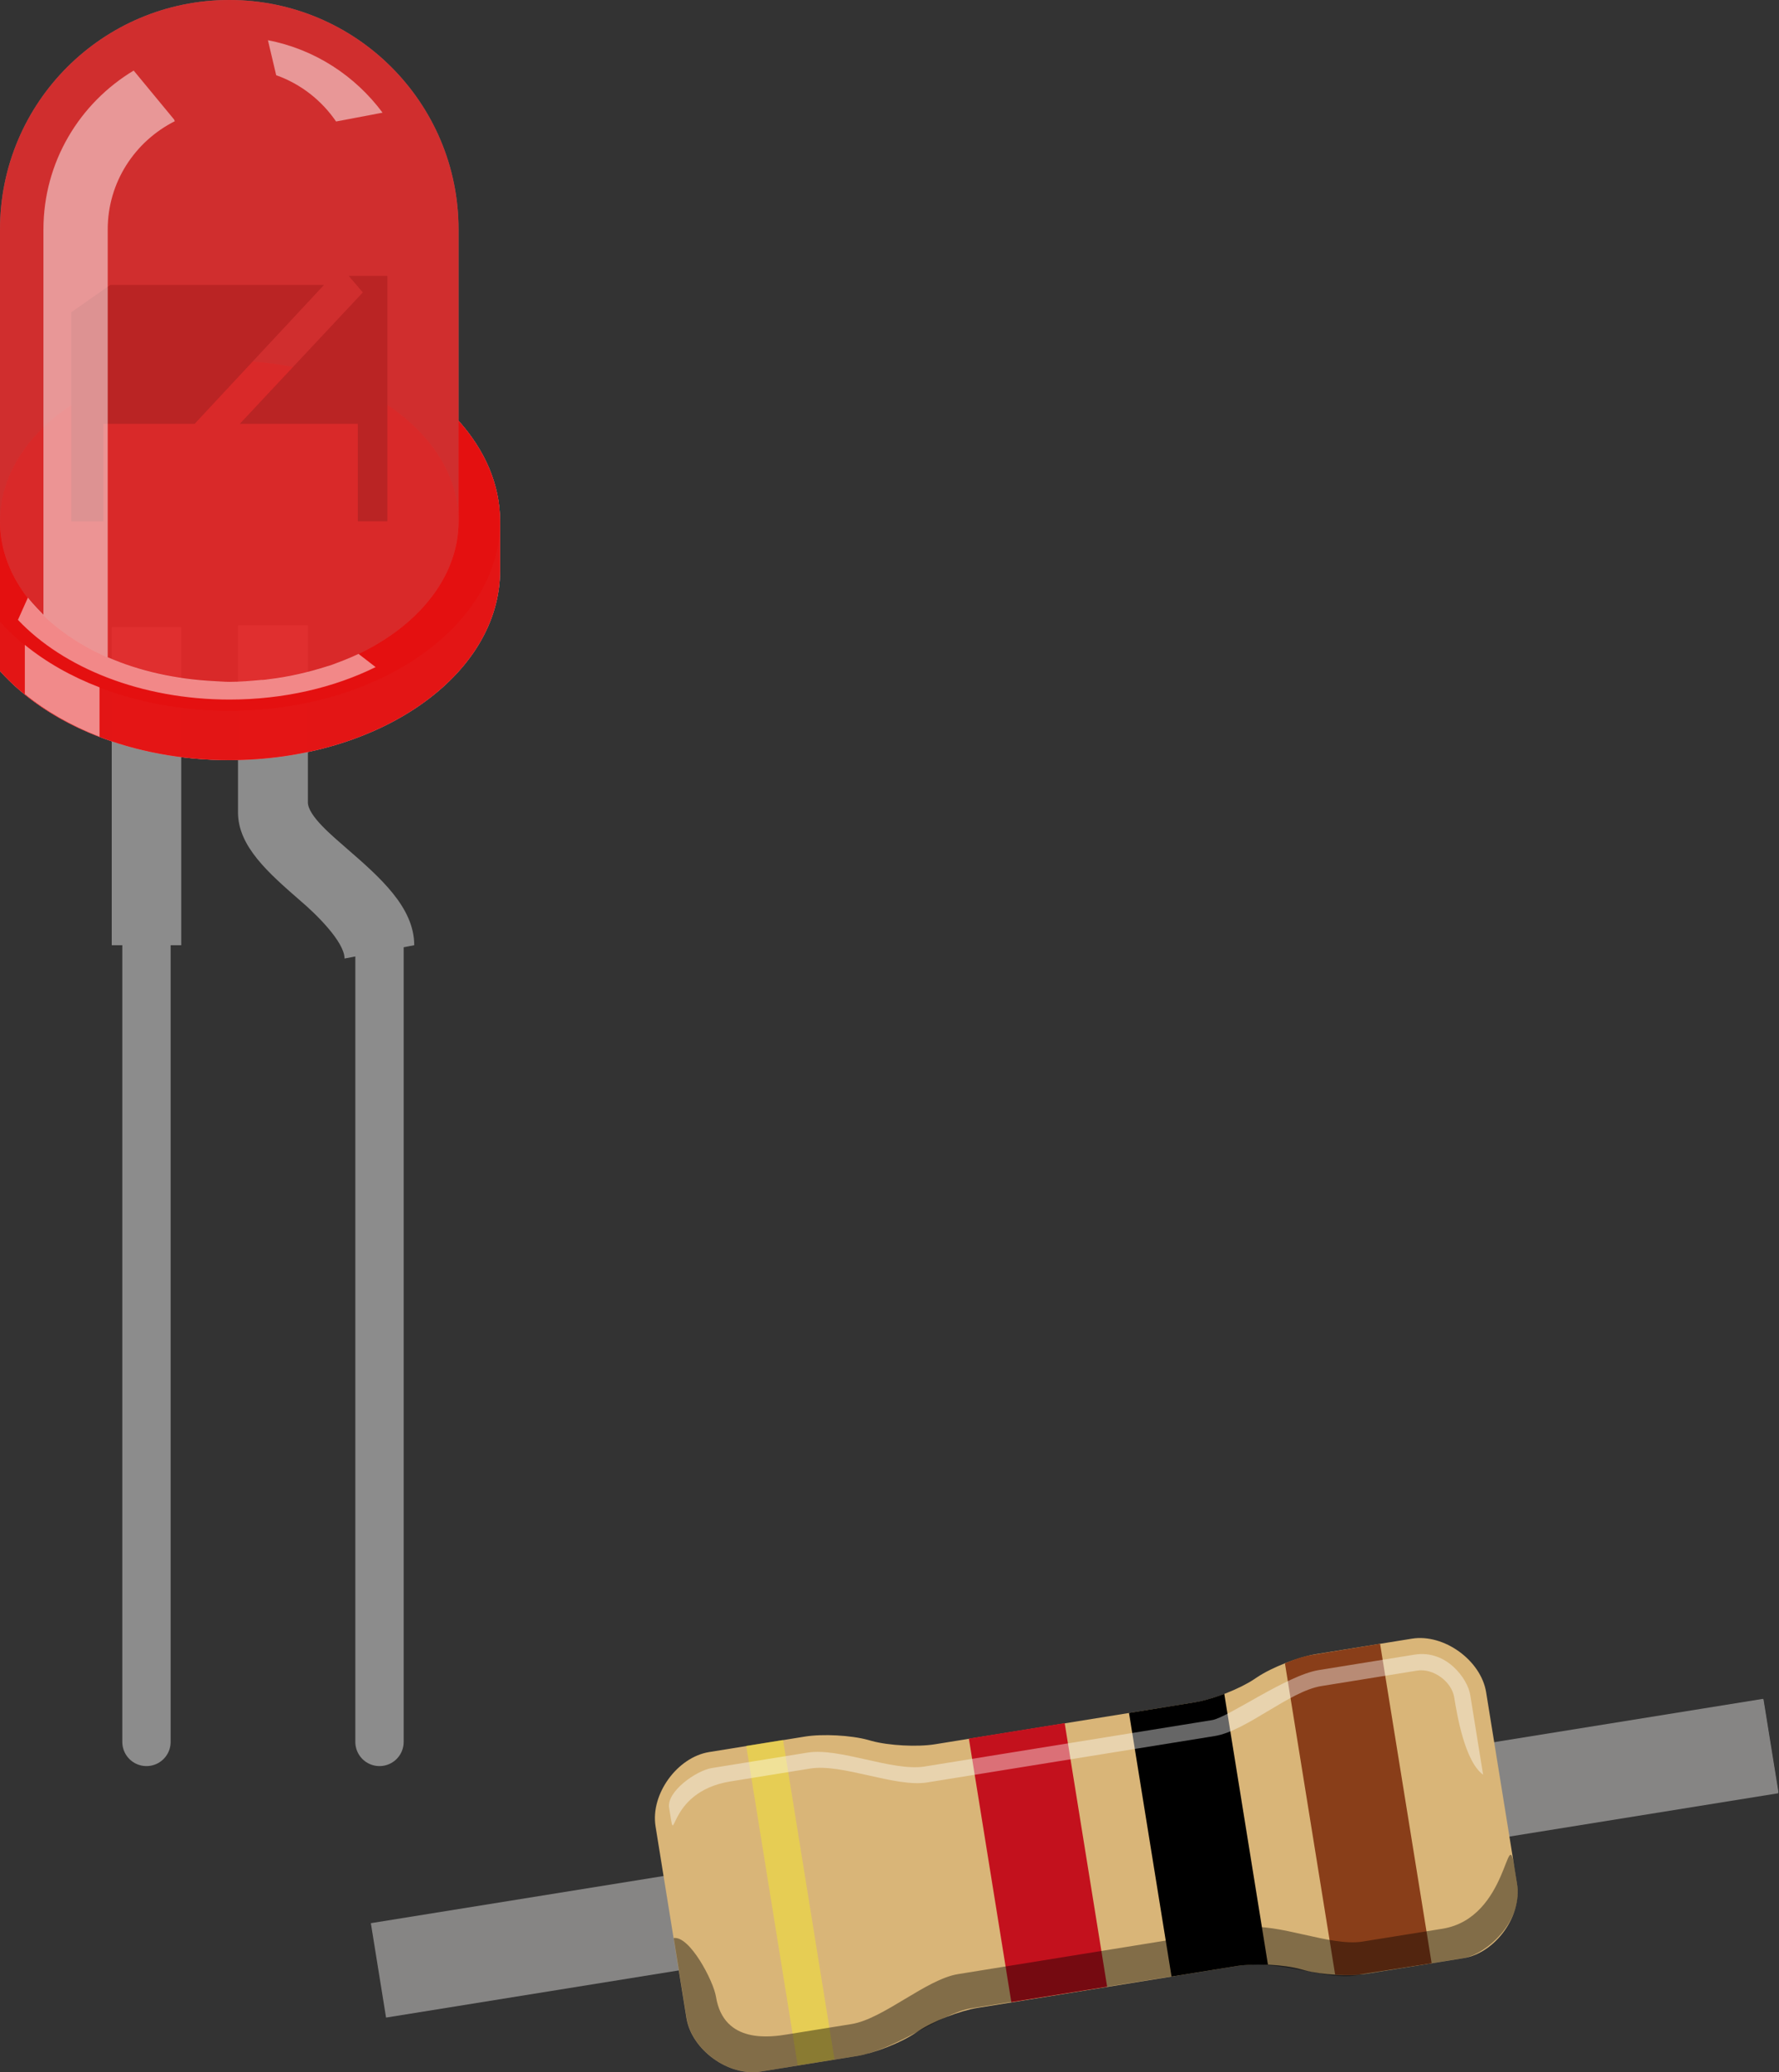 <?xml version="1.0" encoding="utf-8"?>
<!-- Generator: Adobe Illustrator 16.0.0, SVG Export Plug-In . SVG Version: 6.00 Build 0)  -->
<!DOCTYPE svg PUBLIC "-//W3C//DTD SVG 1.1//EN" "http://www.w3.org/Graphics/SVG/1.1/DTD/svg11.dtd">
<svg version="1.1" id="Layer_1" xmlns:svg="http://www.w3.org/2000/svg"
	 xmlns="http://www.w3.org/2000/svg" xmlns:xlink="http://www.w3.org/1999/xlink" x="0px" y="0px" width="109.966px"
	 height="128.056px" viewBox="-27.88 -26.319 109.966 128.056" enable-background="new -27.88 -26.319 109.966 128.056"
	 xml:space="preserve">
<rect x="-27.88" y="-26.319" width="109.966" height="128.056" fill="#333333" stroke="none"/>
<g id="breadboard">
	
		<rect id="connector0pin" x="76.645" y="79.074" transform="matrix(0.987 -0.159 0.159 0.987 -12.029 13.628)" fill="#868584" width="4.999" height="5.821"/>
	
		<rect id="connector1pin" x="-3.161" y="91.948" transform="matrix(0.987 -0.16 0.16 0.987 -15.194 1.118)" fill="#868584" width="5.002" height="5.819"/>
	
		<rect x="-5.019" y="85.568" transform="matrix(0.987 -0.159 0.159 0.987 -13.608 7.275)" fill="#868584" width="87.191" height="5.911"/>
	<path id="Body_1_" fill="#D9B578" d="M49.644,77.452c-0.914,0.607-2.553,1.25-3.637,1.426l-16.102,2.596
		c-1.084,0.174-2.843,0.082-3.902-0.207l-0.219-0.061c-1.061-0.293-2.816-0.385-3.906-0.209l-5.924,0.957
		c-1.975,0.318-3.631,2.609-3.313,4.586l1.912,11.848c0.318,1.973,2.611,3.629,4.586,3.311l5.924-0.957
		c1.088-0.174,2.725-0.814,3.64-1.426l0.189-0.125c0.918-0.611,2.557-1.252,3.641-1.426l16.102-2.598
		c1.086-0.176,2.838-0.084,3.902,0.209l0.219,0.061c1.063,0.287,2.818,0.383,3.904,0.209l5.922-0.955
		c1.977-0.318,3.633-2.613,3.313-4.586l-1.912-11.846c-0.318-1.977-2.611-3.631-4.586-3.313l-5.922,0.955
		c-1.086,0.174-2.725,0.814-3.641,1.424L49.644,77.452z"/>
	<path fill="#893E19" d="M57.427,75.262l3.188,19.744c0,0-4.094,0.629-4.529,0.699c-0.438,0.07-1.436,0.004-1.436,0.004
		l-3.104-19.24c0,0,0.898-0.393,1.572-0.5C53.791,75.862,57.424,75.264,57.427,75.262z"/>
	<path d="M47.797,78.356l2.699,16.732c0,0-1.221-0.025-1.84,0.074c-0.619,0.102-4.119,0.664-4.119,0.664l-2.629-16.289
		c0,0,3.252-0.527,4.076-0.66C46.806,78.745,47.795,78.358,47.797,78.356z"/>
	
		<rect x="33.307" y="80.551" transform="matrix(0.987 -0.159 0.159 0.987 -13.672 6.911)" fill="#C3111D" width="6" height="16.506"/>
	
		<rect x="19.856" y="81.272" transform="matrix(0.987 -0.159 0.159 0.987 -14.273 4.513)" opacity="0.5" fill="#F5E731" enable-background="new    " width="2.305" height="20"/>
	<path id="Reflex_1_" opacity="0.4" fill="#FFFFFF" enable-background="new    " d="M62.01,78.575
		c-0.16-0.986-1.303-1.814-2.291-1.654c-1.973,0.316-3.949,0.637-5.922,0.955c-1.975,0.316-4.619,2.77-6.592,3.088
		c-1.977,0.318-15.799,2.549-17.773,2.867c-1.972,0.318-5.251-1.18-7.224-0.859c-1.977,0.318-1.977,0.318-4.939,0.797
		c-4.141,0.668-3.313,4.586-3.789,1.623c-0.16-0.988,1.656-2.291,2.643-2.451c0.656-0.105,3.047-0.49,4.59-0.74
		c0.713-0.115,1.25-0.201,1.334-0.215c1.973-0.318,5.252,1.178,7.226,0.861c1.975-0.32,16.785-2.709,17.773-2.869
		c0.986-0.16,4.615-2.771,6.59-3.09c1.975-0.32,3.949-0.637,5.924-0.955c1.977-0.318,3.279,1.498,3.439,2.482
		c0.16,0.986,0.797,4.938,0.797,4.938C62.648,82.524,62.17,79.561,62.01,78.575z"/>
	<path id="Shaddow_1_" opacity="0.4" enable-background="new    " d="M16.377,97.075c0.48,2.965,3.441,2.484,4.428,2.324
		c1.977-0.318,1.977-0.318,3.947-0.635c1.977-0.318,4.619-2.771,6.591-3.088c1.975-0.318,15.797-2.549,17.773-2.869
		c1.973-0.318,5.254,1.18,7.227,0.859c1.977-0.316,1.977-0.316,4.938-0.793c4.135-0.668,3.979-6.723,4.457-3.76
		c0.031,0.195,0.131,0.813,0.158,0.988c0.389,2.408-1.979,4.369-3.313,4.586c-0.959,0.156-6.383,1.031-6.648,1.074
		c-1.973,0.316-4.656-1.023-7.449-0.572c-1.977,0.32-15.354,2.441-16.342,2.602c-1.82,0.293-4.591,2.551-7.074,2.949
		c-1.975,0.318-3.951,0.639-5.924,0.957c-1.977,0.318-4.27-1.336-4.586-3.313c-0.16-0.988-0.797-4.936-0.797-4.936
		C14.75,93.292,16.219,96.093,16.377,97.075z"/>
</g>
<g id="breadboard_1_">
	<rect id="connector0pin_1_" x="-20.974" y="24.521" fill="none" width="4.302" height="1.443"/>
	<rect id="connector1pin_1_" x="-6.58" y="24.521" fill="none" width="4.311" height="1.443"/>
	
		<line id="connector0leg" fill="none" stroke="#8C8C8C" stroke-width="2.988" stroke-linecap="round" x1="-18.826" y1="32.095" x2="-18.826" y2="81.327"/>
	
		<line id="connector1leg" fill="none" stroke="#8C8C8C" stroke-width="2.988" stroke-linecap="round" x1="-4.422" y1="32.095" x2="-4.422" y2="81.327"/>
	<rect x="-20.974" y="12.439" fill="#8C8C8C" width="4.298" height="19.654"/>
	<path fill="#8C8C8C" d="M-2.275,32.093c0-2.348-2.131-4.205-4.176-5.98c-0.832-0.734-2.398-2.004-2.398-2.852V12.318h-4.32V23.88
		c0,2.115,1.895,3.756,3.891,5.496c0.889,0.752,2.695,2.5,2.695,3.54"/>
	<g id="g12">
		<path id="color_path14" opacity="0.3" fill="#E60000" enable-background="new    " d="M0.465-0.317v-11.824
			c0-7.824-6.336-14.178-14.17-14.178c-7.824,0-14.175,6.34-14.175,14.178v27.292c2.947,3.305,8.193,5.506,14.175,5.506
			c9.236,0,16.736-5.234,16.736-11.715V5.896C3.031,3.611,2.082,1.488,0.465-0.317z"/>
		<path id="path16" opacity="0.5" fill="#E6E6E6" enable-background="new    " d="M0.465-0.317v-11.824
			c0-7.824-6.336-14.178-14.17-14.178c-7.824,0-14.175,6.34-14.175,14.178v27.292c2.947,3.305,8.193,5.506,14.175,5.506
			c9.236,0,16.736-5.234,16.736-11.715V5.896C3.031,3.611,2.082,1.488,0.465-0.317z"/>
		<path id="path18" opacity="0.9" fill="#D1D1D1" enable-background="new    " d="M0.465-0.317v6.209
			c0,5.48-6.332,9.931-14.17,9.931c-7.824,0-14.175-4.439-14.175-9.931v6.208v3.047c2.947,3.305,8.193,5.506,14.175,5.506
			c9.236,0,16.736-5.236,16.736-11.717V5.892C3.031,3.611,2.082,1.488,0.465-0.317z"/>
		<path id="color_path20" opacity="0.7" fill="#E60000" enable-background="new    " d="M0.465-0.317v6.209
			c0,5.48-6.332,9.931-14.17,9.931c-7.824,0-14.175-4.439-14.175-9.931v6.208v3.047c2.947,3.305,8.193,5.506,14.175,5.506
			c9.236,0,16.736-5.236,16.736-11.717V5.892C3.031,3.611,2.082,1.488,0.465-0.317z"/>
		<path id="color_path22" opacity="0.25" fill="#E60000" enable-background="new    " d="M0.465-0.317v6.209
			c0,5.48-6.332,9.931-14.17,9.931c-7.824,0-14.175-4.439-14.175-9.931v6.208c2.947,3.299,8.193,5.506,14.175,5.506
			c9.236,0,16.736-5.234,16.736-11.716C3.031,3.611,2.082,1.488,0.465-0.317z"/>
		
			<ellipse id="ellipse24" opacity="0.25" fill="#E6E6E6" enable-background="new    " cx="-13.705" cy="5.894" rx="14.174" ry="9.921"/>
		
			<ellipse id="color_ellipse26" opacity="0.25" fill="#E60000" enable-background="new    " cx="-13.705" cy="5.894" rx="14.174" ry="9.921"/>
		<polygon id="polygon28" fill="#666666" points="-23.472,-7.022 -23.472,5.896 -21.49,5.896 -21.49,-0.127 -15.849,-0.127 
			-7.855,-8.707 -21.068,-8.707 		"/>
		<polygon id="polygon30" fill="#666666" points="-6.326,-9.27 -5.453,-8.248 -13.058,-0.127 -5.761,-0.127 -5.761,5.896 
			-3.933,5.896 -3.933,-9.27 		"/>
		<path id="color_path32" opacity="0.65" fill="#E60000" enable-background="new    " d="M0.465-0.317v-11.824
			c0-7.824-6.336-14.178-14.17-14.178c-7.824,0-14.175,6.34-14.175,14.178v27.292c2.947,3.305,8.193,5.506,14.175,5.506
			c9.236,0,16.736-5.234,16.736-11.715V5.896C3.031,3.611,2.082,1.488,0.465-0.317z"/>
		<path id="path34" opacity="0.5" fill="#FFFFFF" enable-background="new    " d="M-7.107-18.811l2.875-0.545
			c-1.686-2.264-4.168-3.914-7.086-4.477l0.51,2.162C-9.281-21.129-7.994-20.11-7.107-18.811z"/>
		<path id="path36" opacity="0.5" fill="#FFFFFF" enable-background="new    " d="M-26.345,13.534v3.039
			c1.299,1.061,2.867,1.957,4.617,2.635v-3.051C-23.486,15.486-25.042,14.593-26.345,13.534z"/>
		<path id="path38" opacity="0.5" fill="#FFFFFF" enable-background="new    " d="M-5.734,14.099
			c-0.512,0.244-1.061,0.457-1.613,0.66c-0.117,0.041-0.236,0.08-0.355,0.113c-1.131,0.359-2.32,0.639-3.59,0.789
			c-0.15,0.021-0.303,0.043-0.451,0.043c-0.641,0.059-1.287,0.115-1.943,0.115c-0.297,0-0.613-0.027-0.941-0.043
			c-2.4-0.119-4.662-0.629-6.595-1.479V-2.481v-9.65c0-2.941,1.693-5.459,4.146-6.697l-0.045-0.109l-2.496-3.021
			c-3.338,2.006-5.578,5.643-5.578,9.824v23.806c-0.098-0.102-0.617-0.619-0.961-1.059l-0.615,1.375
			c2.803,2.963,7.619,4.924,13.085,4.924c3.361,0,6.475-0.748,9.025-2.006l-1.053-0.814C-5.736,14.101-5.736,14.101-5.734,14.099z"
			/>
	</g>
</g>
</svg>
